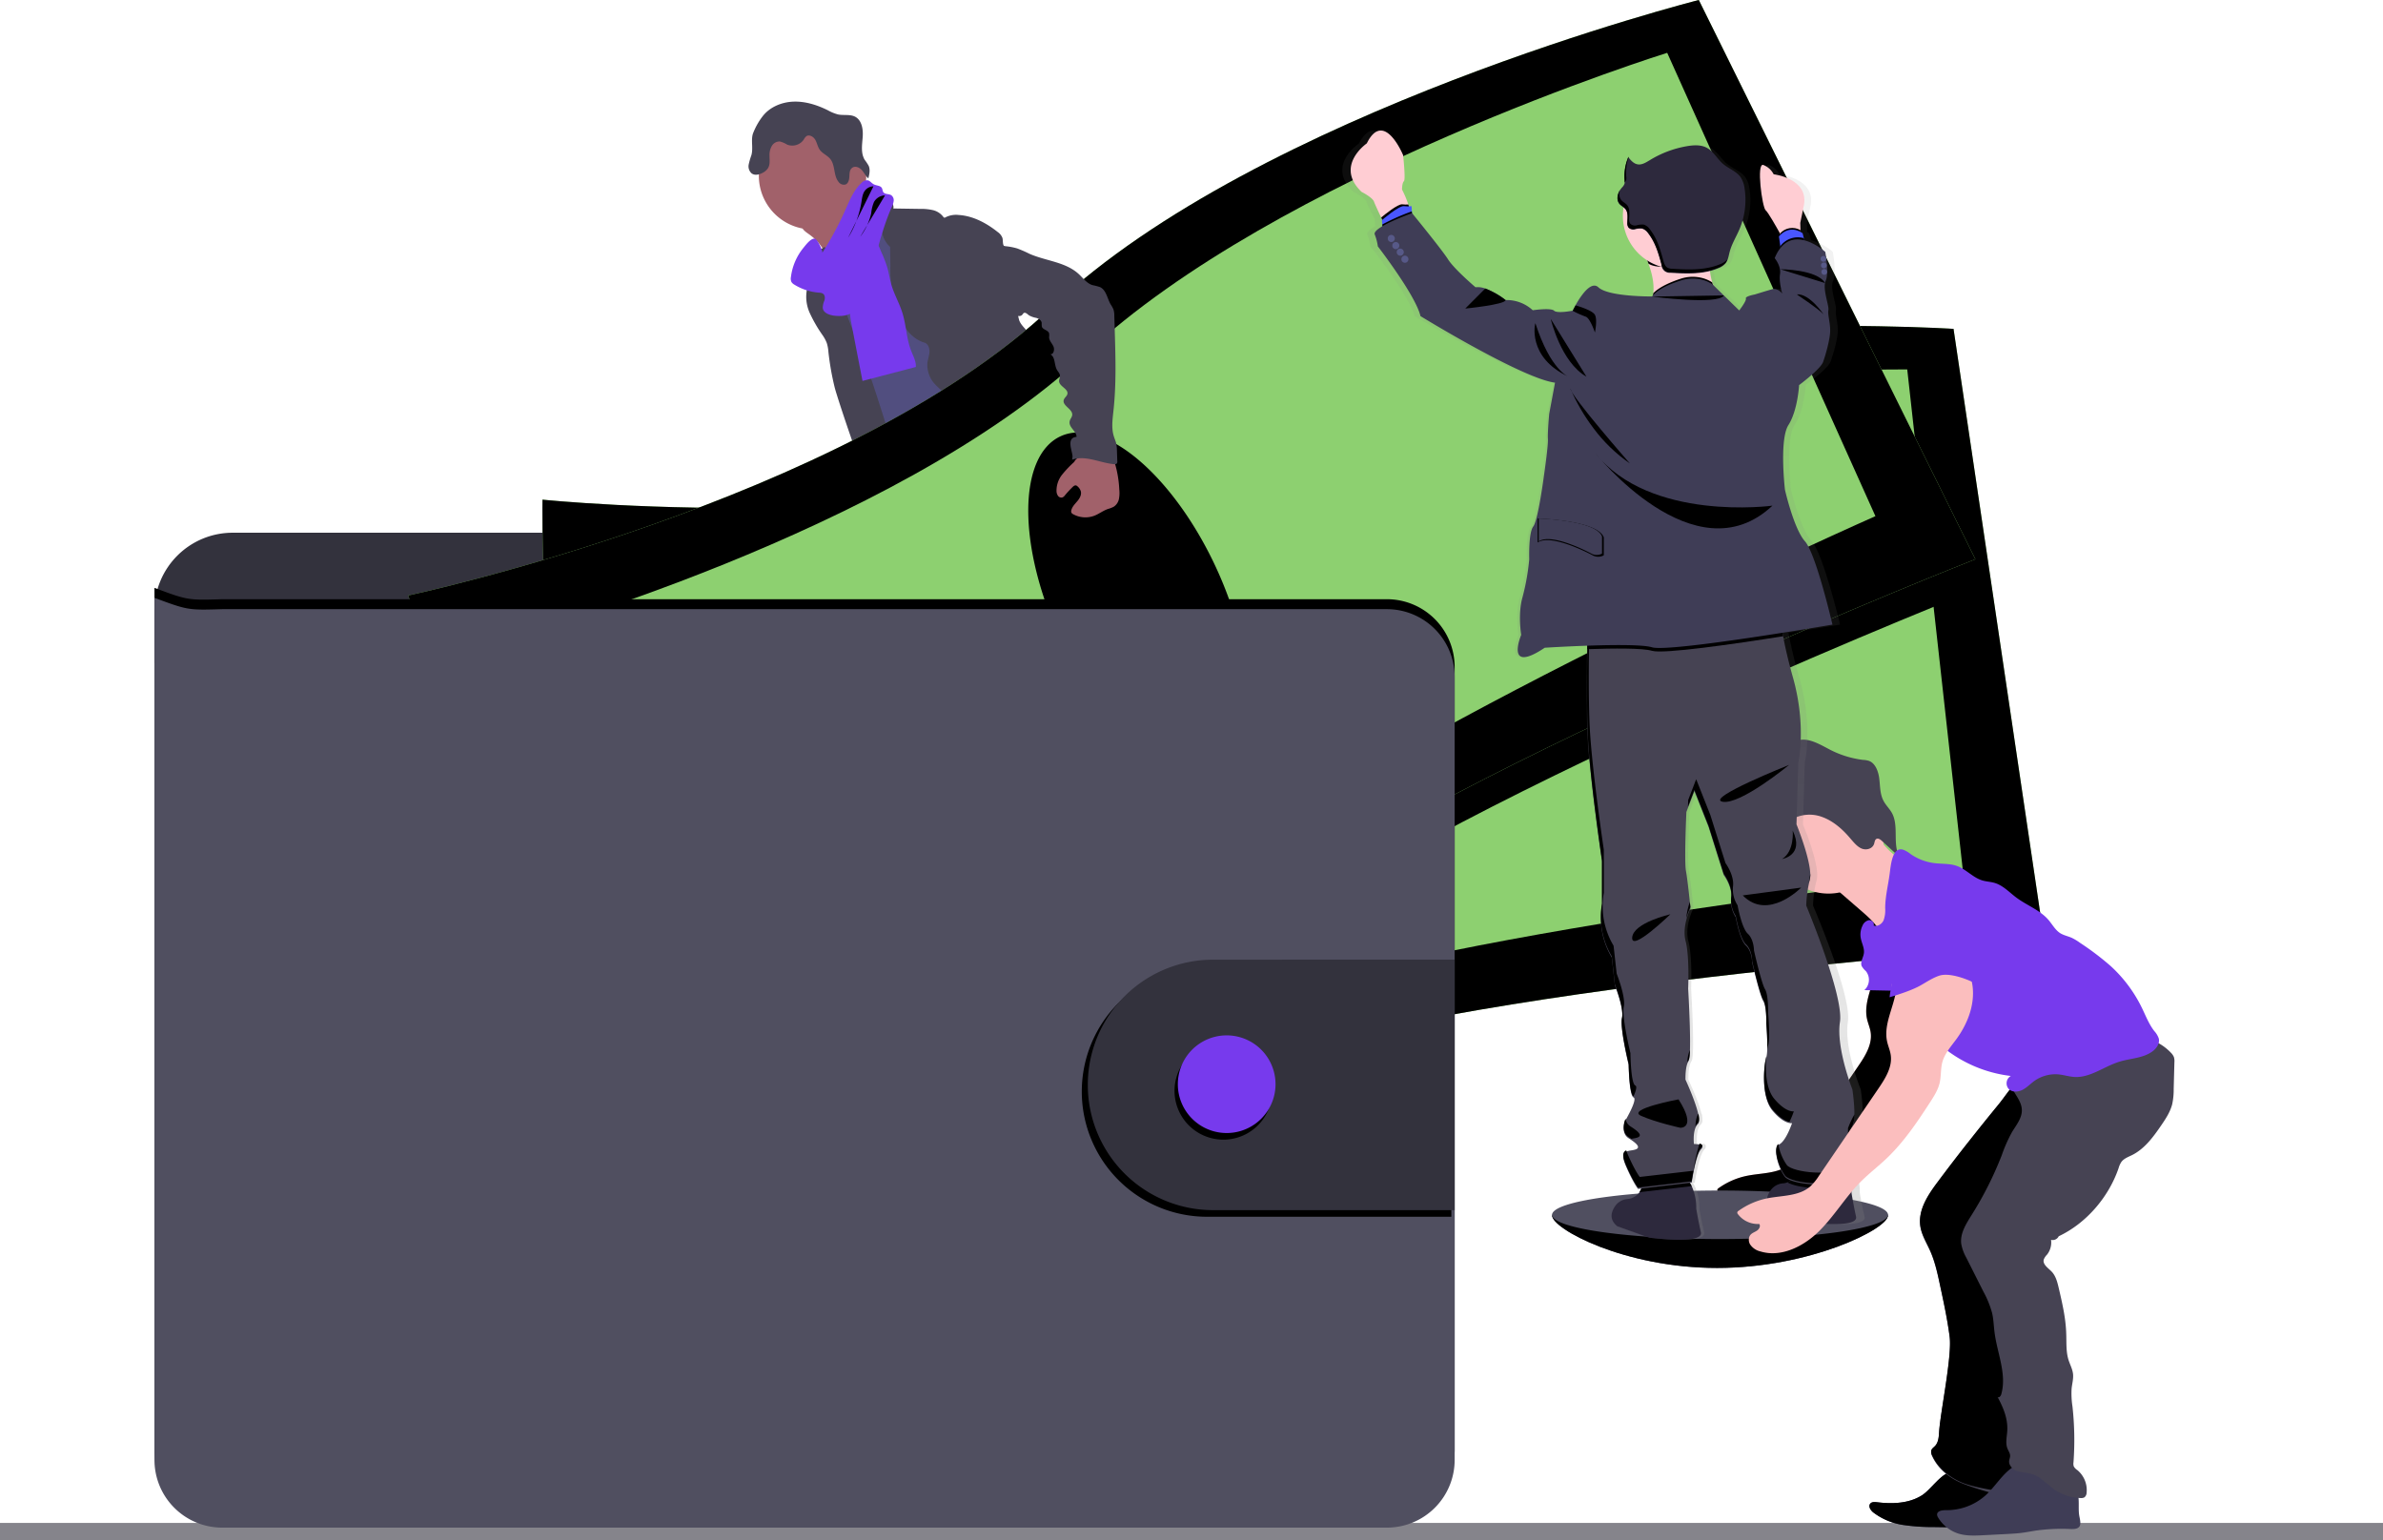 <svg xmlns="http://www.w3.org/2000/svg" width="163.935" height="105.99" viewBox="105.822 163.3 163.935 105.99"><g data-name="Group 26"><path d="M0 0h163.935v1.198H0V0z" fill="#85848b" fill-rule="evenodd" style="--darkreader-inline-fill:#434546" transform="translate(105.822 268.092)" data-name="Rectangle 12"/><path d="M791.184 650.096c0 .922-5.372 3.608-11.752 3.608-6.38 0-11.352-2.686-11.352-3.608 0-.921 5.171-.624 11.558-.624s11.546-.299 11.546.624Z" fill="#504f60" fill-rule="evenodd" style="--darkreader-inline-fill:#797775" transform="translate(-555.482 -403.157)" data-name="Path 19"/><path d="M791.184 653.72c0 .921-5.372 3.608-11.752 3.608-6.38 0-11.352-2.687-11.352-3.608" fill-rule="evenodd" style="--darkreader-inline-fill:#a2a1a0" transform="translate(-555.482 -406.781)" data-name="Path 20"/><path d="M502.205 532.232c1.036.133 2.11.217 3.102-.104.156-.049.328-.157.312-.313a.378.378 0 0 0-.07-.156 9.646 9.646 0 0 1-.937-1.785.156.156 0 0 0-.058-.081.147.147 0 0 0-.1 0c-.457.12-.853.415-1.307.542a1.86 1.86 0 0 1-.712.053c-.206-.024-.488-.194-.675-.172.106.682.365 1.32.445 2.016Z" fill="#4956ff" fill-rule="evenodd" style="--darkreader-inline-fill:#52637e" transform="translate(-330.759 -302.203)" data-name="Path 21"/><path d="M623.857 515.252c.683-.468 1.39-.96 1.793-1.683a.292.292 0 0 0 .048-.146.3.3 0 0 0-.057-.14 5.803 5.803 0 0 0-1.458-1.573 4.252 4.252 0 0 0-.812.75c-.172.18-.646.468-.651.745 0 .156.181.337.266.468.113.169.221.34.324.516.06.086.602 1.029.547 1.063Z" fill="#4956ff" fill-rule="evenodd" style="--darkreader-inline-fill:#52637e" transform="translate(-432.826 -286.952)" data-name="Path 22"/><path d="M473.427 540.346a.695.695 0 0 1-.125.453.614.614 0 0 1-.263.156c-1.447.519-3.123-.128-4.568.383-.297.105-.578.256-.876.356a4.765 4.765 0 0 1-1.094.194c-.51.048-1.024.08-1.537.093a3.7 3.7 0 0 1-1.159-.101 1.391 1.391 0 0 1-.888-.705.677.677 0 0 1-.044-.501.54.54 0 0 1 .095-.156c.098-.11.213-.203.34-.277l.533-.343c.25-.177.521-.32.808-.428.21-.069.434-.099.648-.156.748-.219 1.32-.813 1.85-1.383l.726-.773a.73.73 0 0 1 .251-.201.696.696 0 0 1 .312-.03c.705.05 1.384.278 1.976.662.152.114.315.21.488.288.424.165.97.04 1.362-.17.185-.1.145-.155.223-.333.078-.178.269-.292.434-.13a.46.46 0 0 1 .103.197c.156.515.097 1.07.097 1.61a.708.708 0 0 0 .031.25c.04.082.088.159.142.231.012.02.022.04.03.06.096.239.132.498.105.754Z" fill="#514e7f" fill-rule="evenodd" style="--darkreader-inline-fill:#72706d" transform="translate(-297.921 -308.225)" data-name="Path 23"/><path d="M473.427 554.749a.695.695 0 0 1-.125.453.614.614 0 0 1-.263.156c-1.447.519-3.123-.128-4.568.383-.297.104-.578.256-.876.356a4.766 4.766 0 0 1-1.094.194c-.51.048-1.024.08-1.537.093-.389.028-.78-.006-1.159-.101a1.391 1.391 0 0 1-.888-.705.676.676 0 0 1-.044-.501.54.54 0 0 1 .095-.156c.085.176.145.41.199.495.145.253.392.43.677.489.212.013.424-.014.625-.08 1.312-.325 2.707-.33 3.967-.821.433-.17.845-.397 1.3-.5.455-.103.937-.075 1.406-.114.74-.06 1.457-.283 2.186-.4.095.241.128.502.099.759Z" fill="#464353" fill-rule="evenodd" style="--darkreader-inline-fill:#7f7e7b" transform="translate(-297.921 -322.628)" data-name="Path 24"/><path d="M606.923 520.27c-.069.549-.417 1.022-.8 1.424-.382.401-.815.762-1.12 1.224-.374.573-.543 1.284-1.03 1.768a2.829 2.829 0 0 1-.625.445c-.255.15-.524.275-.804.37-.728.233-1.512.18-2.273.124a2.043 2.043 0 0 1-.722-.139 2.18 2.18 0 0 1-.3-.184 1.432 1.432 0 0 1-.468-.469.468.468 0 0 1-.045-.34.8.8 0 0 1 .217-.332c.17-.178.355-.343.55-.495.267-.172.508-.383.715-.624.127-.191.22-.403.276-.625.11-.39.178-.79.202-1.195-.001-.269.027-.537.083-.8.115-.412.421-.78.387-1.207a.301.301 0 0 1 .016-.183.254.254 0 0 1 .143-.089c.239-.095.49-.154.747-.173a.87.87 0 0 1 .693.272c.107.128.177.312.333.362a.527.527 0 0 0 .237.01c.385-.04.79-.088 1.094-.337.283-.254.447-.614.453-.995 0-.142-.064-.29.156-.312.165-.022.297.156.381.266.305.407.617.834.731 1.33a.395.395 0 0 1 .139-.026.605.605 0 0 1 .498.254c.125.202.173.441.136.675Z" fill="#514e7f" fill-rule="evenodd" style="--darkreader-inline-fill:#72706d" transform="translate(-412.576 -292.064)" data-name="Path 25"/><path d="M607.242 528.633c-.069.55-.417 1.023-.8 1.424-.382.402-.815.762-1.12 1.225-.374.573-.543 1.284-1.03 1.768a2.83 2.83 0 0 1-.625.445c-.255.15-.524.274-.804.37-.728.233-1.512.18-2.273.123a2.045 2.045 0 0 1-.722-.139 2.176 2.176 0 0 1-.3-.184 1.431 1.431 0 0 1-.468-.468c.146-.07.306-.11.469-.113.337.019.584.337.907.436.46.139.92-.186 1.387-.297.305-.072.625-.053.926-.156a2.29 2.29 0 0 0 .686-.416 3.49 3.49 0 0 0 .732-.706 4.54 4.54 0 0 0 .43-.857c.247-.575.537-1.13.868-1.662.05-.084.109-.162.177-.231.073-.067.156-.114.239-.173.312-.236.442-.625.551-1.006.03-.116.071-.229.124-.336a.604.604 0 0 1 .498.255.992.992 0 0 1 .148.698Z" fill="#464353" fill-rule="evenodd" style="--darkreader-inline-fill:#7f7e7b" transform="translate(-412.895 -300.427)" data-name="Path 26"/><path d="M438.249 201.15c.388.29.708.664.937 1.093.219.428 1.479 3.748 1.406 4.231.41-.414 2.03-.481 2.446-.895.173-.173 1.109-1.039 1.25-1.24.14-.202 1.183-.625 1.297-.837.426-.764-3.024-3.658-2.582-4.413a.197.197 0 0 0 .036-.118.194.194 0 0 0-.058-.093c-.282-.288-.657-.468-.998-.682-.34-.214-.668-.512-.76-.906-.325.15-.623.351-.883.597a67.368 67.368 0 0 0-1.866 1.66c-.24.222-.702.517-.813.834-.13.34.36.583.588.768Z" fill="#a1616a" fill-rule="evenodd" style="--darkreader-inline-fill:#635457" transform="translate(-276.654 -21.642)" data-name="Path 27"/><path d="M453.816 214.13c-.53.356-1.024.76-1.477 1.209-.428.423-.834.914-.938 1.506-.043.232-.037.468-.073.704-.156 1.023-1.04 1.773-1.43 2.73a4.741 4.741 0 0 0-.249.914c-.11.592-.17 1.191-.18 1.793-.009.583.563.984.772 1.528.21.543.265 1.102.372 1.66.2 1.053.567 2.068.937 3.077.77 2.127 3.266 8.008 4.036 10.137 2.36-.592 8.642-1.953 10.732-3.2.696-.416-4.834-5.103-4.09-5.427a.278.278 0 0 0 .21-.392c-.745-3.258-3.075-5.935-4.133-9.107-.367-1.101-1.026-2.042-1.526-3.088-.453-.948-.695-1.996-1.237-2.898a1.828 1.828 0 0 0-.395-.492 2.33 2.33 0 0 0-.436-.264c-.31-.15-.596-.238-.895-.39Z" fill="#514e7f" fill-rule="evenodd" style="--darkreader-inline-fill:#72706d" transform="translate(-286.636 -35.851)" data-name="Path 28"/><path d="M0 3.594a3.694 3.694 0 1 1 0 .1z" fill="#a1616a" fill-rule="evenodd" style="--darkreader-inline-fill:#635457" transform="translate(158.026 171.75)" data-name="Ellipse 5"/><path d="M466.4 205.317a1.239 1.239 0 0 1 1.389-.2c.25.13.468.392.412.667l1.832.028c.292-.008.583.019.868.08.288.062.544.223.725.454.022.03.047.066.085.07.03.001.06-.009.084-.027.282-.142.6-.196.912-.157.99.064 1.906.56 2.682 1.178.14.096.248.232.312.389.064.208-.012.469.156.617 0 1.718.59 3.324.984 4.998.07.298.357.562.555.797.245.26.445.558.592.884.334.868-.127 1.89.198 2.761.138.369.403.672.625.992.292.37.477.813.534 1.28.014.21-.012.42 0 .626.021.281.073.56.156.829.134.504.273 1.007.419 1.51.237.812.547 1.689 1.274 2.121-1.757.299-3.61.59-5.284-.02a2.74 2.74 0 0 1-.659-.33c-.604-.43-.896-1.168-1.157-1.864-.29-.781-.586-1.576-.645-2.407 0-.265-.037-.528-.111-.781-.17-.453-.625-.727-1.037-.978a4.98 4.98 0 0 1-1.25-.972 1.942 1.942 0 0 1-.506-1.458c.032-.258.133-.506.142-.766.01-.259-.106-.556-.354-.625-1.28-.387-1.89-1.902-2.174-3.208a10.3 10.3 0 0 1-.164-2.046l-.017-1.332a1.759 1.759 0 0 1-.575-1.264 1.5 1.5 0 0 0-.008-.418 1.154 1.154 0 0 0-.294-.445 3.972 3.972 0 0 1-.701-.983Z" fill="#464353" fill-rule="evenodd" style="--darkreader-inline-fill:#7f7e7b" transform="translate(-300.922 -28.138)" data-name="Path 29"/><path d="M439.82 228.198c-.042.413.052.836-.04 1.24-.036.157-.099.313-.144.458a2.687 2.687 0 0 0 .17 1.739c.249.539.546 1.054.89 1.538.115.166.21.344.283.533.06.198.096.401.11.607.09.827.235 1.648.434 2.456.175.7 2.162 6.682 2.624 7.236a.59.59 0 0 0 .356.242.648.648 0 0 0 .303-.062l.937-.36a.613.613 0 0 0 .217-.118.56.56 0 0 0 .135-.369c.067-.762-1.925-6.786-2.178-7.507-.765-2.174-1.783-4.27-2.282-6.52-.139-.625-.212-1.587-.67-2.086-.189-.206-.125-.118-.351-.01-.115.05-.225.107-.331.173a1.084 1.084 0 0 0-.463.81Z" fill="#464353" fill-rule="evenodd" style="--darkreader-inline-fill:#7f7e7b" transform="translate(-278.277 -46.796)" data-name="Path 30"/><path d="M458.223 226.003c.252 1.33.511 2.655.769 3.984l3.667-.96c.03-.384-.175-.74-.312-1.094-.335-.838-.342-1.772-.613-2.634-.204-.656-.56-1.26-.752-1.92-.111-.384-.168-.781-.277-1.17a8.5 8.5 0 0 0-.431-1.117 6.99 6.99 0 0 0-.8-1.482c-.468.175-.968.378-1.235.801a1.73 1.73 0 0 0-.228.781c-.064.823.234 1.651.136 2.47-.102.78-.076 1.57.076 2.34Z" fill="#773aed" fill-rule="evenodd" style="--darkreader-inline-fill:#4a3c65" transform="translate(-293.835 -40.475)" data-name="Path 32"/><path d="M477.2 330.907c.207.78-.091 1.602-.335 2.375a18.412 18.412 0 0 0-.747 3.577 3.096 3.096 0 0 1-.184.905c-.116.26-.312.48-.447.729-.368.653-.359 1.45-.28 2.196.054.492.133.982.232 1.467.12.592.269 1.21.095 1.788.29-.064.487.312.469.608-.019.295-.114.624.028.879.36.131.362.625.351 1.007.006.664.09 1.325.25 1.968.544 2.614 1.12 5.22 1.73 7.82 1.32.409 2.862.835 4.121.268.234-.105.469-.272.522-.525a.915.915 0 0 0-.05-.403l-.597-2.17c-.145-.526-.29-1.068-.214-1.606.058-.402.233-.834.036-1.189-.067-.122-.173-.217-.251-.333-.313-.457-.149-1.07-.124-1.624.01-.125.002-.25-.025-.372a1.856 1.856 0 0 0-.178-.408 6.234 6.234 0 0 1-.687-3.101.767.767 0 0 0-.055-.405 1.307 1.307 0 0 1-.101-.166.453.453 0 0 1 .033-.298 2.733 2.733 0 0 1-.482-.469.673.673 0 0 0 .116-1.052.351.351 0 0 0 .167-.605c-.076-.053-.178-.076-.232-.156-.085-.115-.016-.276.053-.4l.364-.657c.271-.49.332-1.094.624-1.562.419-.683.692-1.443.962-2.196l1.052-2.9.707.613c.236.18.433.405.581.662.1.254.164.522.19.794.258 1.574 1.249 2.94 1.616 4.49.081.345.136.708.334 1.003.071.09.135.187.19.287.052.154.08.315.08.477.066.642.408 1.223.937 1.593.349.239.781.403.97.78.038.118.09.23.156.334.17.203.533.226.605.48.04.143-.034.313.045.438a.414.414 0 0 0 .174.13l1.016.507c1.138.569 1.719 1.875 2.557 2.826.29.31.546.649.766 1.012.362.648.53 1.462 1.141 1.874.165.086.315.197.444.33.192.253.122.607.139.926.017.319.26.698.564.601a2.223 2.223 0 0 0 0 1.18 5.936 5.936 0 0 0 3.602-1.46c.296-.259.582-.59.585-.983a.353.353 0 0 0-.043-.196.558.558 0 0 0-.23-.173c-.951-.515-1.237-1.71-1.718-2.68-.42-.856-1.042-1.593-1.562-2.388-1.13-1.71-1.902-3.78-3.613-4.91-.376-.248-.813-.468-1.002-.879-.105-.23-.118-.492-.2-.73-.083-.237-.282-.468-.535-.468.141-.343.113-.762.122-1.134.01-.165-.01-.33-.056-.489a2.382 2.382 0 0 0-.251-.484 4.645 4.645 0 0 1-.644-2.499c.013-.451.092-.917-.044-1.348-.068-.217-.189-.415-.271-.625a3.904 3.904 0 0 1-.196-1.174l-.093-1.501a7.383 7.383 0 0 0-.194-1.484c-.312-1.165-.625-6.046-1.695-6.596-1.07-.55-2.908 3.207-4.112 3.28a5.357 5.357 0 0 0-1.562.302c-.801.3-1.473.859-2.128 1.405l-2.214 1.86c-.469.386-.856.755-1.373 1.027Z" fill="#464353" fill-rule="evenodd" style="--darkreader-inline-fill:#292a2b" transform="translate(-308.316 -127.698)" data-name="Path 33"/><path d="M415.075 164.046c.487-.666 1.324-1.019 2.149-1.049.824-.03 1.637.23 2.375.597.219.124.452.22.694.284.39.08.825-.026 1.178.157.468.248.559.88.518 1.405-.04.525-.139 1.108.14 1.562.1.13.19.266.271.408.12.27.05.583-.022.868-.183-.156-.286-.392-.448-.573-.163-.181-.445-.303-.647-.167-.201.136-.198.383-.21.604-.01.222-.066.488-.276.56a.448.448 0 0 1-.468-.183c-.358-.437-.214-1.136-.569-1.576-.201-.25-.537-.372-.723-.634-.147-.206-.184-.469-.312-.69-.128-.222-.427-.385-.625-.232a.844.844 0 0 0-.167.224.96.96 0 0 1-1.14.343 1.908 1.908 0 0 0-.494-.214.61.61 0 0 0-.564.313 1.22 1.22 0 0 0-.156.652c0 .313.056.646-.122.895a.926.926 0 0 1-.25.238c-.26.167-.624.28-.865.089a.65.65 0 0 1-.194-.606c.047-.218.109-.431.185-.64.137-.485-.043-1.03.107-1.486.158-.41.37-.798.635-1.15Z" fill="#464353" fill-rule="evenodd" style="--darkreader-inline-fill:#7f7e7b" transform="translate(-256.82 7.297)" data-name="Path 34"/><path d="M432.757 204.31a.569.569 0 0 0 .034.34c.047.073.11.133.184.176a3.79 3.79 0 0 0 1.74.564.53.53 0 0 1 .24.063c.148.096.157.312.102.484a1.26 1.26 0 0 0-.11.515c.045.327.432.469.759.517.457.058.959.028 1.321-.257.245-.224.433-.505.545-.817.897-2.06 1.21-4.338 2.118-6.392.069-.134.115-.278.136-.428a.422.422 0 0 0-.169-.393c-.168-.105-.43-.046-.545-.21-.056-.082-.05-.195-.1-.282-.104-.186-.38-.156-.567-.264-.147-.078-.248-.24-.412-.27a.519.519 0 0 0-.426.184c-.533.497-.813 1.201-1.11 1.866a21.877 21.877 0 0 1-1.586 2.943c.07-.11-.338-.937-.497-.973-.28-.056-.637.434-.789.617a3.93 3.93 0 0 0-.868 2.018Z" fill="#773aed" fill-rule="evenodd" style="--darkreader-inline-fill:#4a3c65" transform="translate(-272.524 -21.95)" data-name="Path 35"/><path d="M459.742 200.32a.748.748 0 0 0-.58.29c-.167.218-.2.505-.242.781a6.786 6.786 0 0 1-.92 2.471" fill-rule="evenodd" style="--darkreader-inline-fill:#a2a1a0" transform="translate(-293.834 -24.198)" data-name="Path 36"/><path d="M465.036 204.31a.892.892 0 0 0-.758.454 2.554 2.554 0 0 0-.19.772 4.235 4.235 0 0 1-.758 1.623" fill-rule="evenodd" style="--darkreader-inline-fill:#a2a1a0" transform="translate(-298.331 -27.565)" data-name="Path 37"/><path d="M239.841 360.244v-1.94a5.385 5.385 0 0 0-5.385-5.384h-76.61a5.386 5.386 0 0 0-5.386 5.384v3.577l87.381-1.637Z" fill="#33323d" fill-rule="evenodd" style="--darkreader-inline-fill:#1f1f20" transform="translate(-36.017 -152.963)" data-name="Path 38"/><path d="M323.362 273.752s-.219 13.567 2.187 18.031c2.405 4.464 3.436 23.883 3.436 23.883s25.216 2.609 42.787-3.124c17.572-5.732 54.96-8.076 54.96-8.076l-6.3-42.467s-31.127-1.996-48.835 6.449c-17.707 8.445-48.235 5.304-48.235 5.304Z" fill="#8dd070" fill-rule="evenodd" style="--darkreader-inline-fill:#45503c" transform="translate(-180.22 -76.07)" data-name="Path 39"/><path d="M323.362 273.752s-.219 13.567 2.187 18.031c2.405 4.464 3.436 23.883 3.436 23.883s25.216 2.609 42.787-3.124c17.572-5.732 54.96-8.076 54.96-8.076l-6.3-42.467s-31.127-1.996-48.835 6.449c-17.707 8.445-48.235 5.304-48.235 5.304Z" fill-rule="evenodd" style="--darkreader-inline-fill:#000000" transform="translate(-180.22 -76.07)" data-name="Path 40"/><path d="M358.282 294.908s-.79 11.194 1.19 14.77c1.979 3.577 2.07 19.545 2.07 19.545s22.694 1.053 38.836-4.442c16.143-5.495 50.064-9.06 50.064-9.06l-3.854-34.729s-28.068-.289-44.45 7.446c-16.38 7.735-43.856 6.47-43.856 6.47Z" fill="#8dd070" fill-rule="evenodd" style="--darkreader-inline-fill:#45503c" transform="translate(-209.56 -92.27)" data-name="Path 41"/><path d="M0 12.536a5.892 12.636 0 1 1 0 .1z" fill-rule="evenodd" style="--darkreader-inline-fill:#a2a1a0" transform="rotate(-7.101 1718.153 -1376.87)" data-name="Ellipse 6"/><path d="M355.98 130.66s-30.24 7.653-44.5 21.125c-14.26 13.471-44.28 19.85-44.28 19.85s3.955 12.978 7.613 16.49c3.658 3.51 10.596 21.679 10.596 21.679s24.798-5.258 39.761-16.11c14.964-10.852 49.837-24.558 49.837-24.558L355.98 130.66Z" fill-rule="evenodd" style="--darkreader-inline-fill:#000000" transform="translate(-132.835 34.581)" data-name="Path 42"/><path d="M264.29 159.204s3.953 12.98 7.608 16.49c3.655 3.512 10.596 21.678 10.596 21.678s24.802-5.256 39.766-16.108c14.965-10.852 49.835-24.553 49.835-24.553l-19.026-38.481s-30.238 7.653-44.499 21.125c-14.26 13.471-44.28 19.849-44.28 19.849Z" fill="#8dd070" fill-rule="evenodd" style="--darkreader-inline-fill:#45503c" transform="translate(-130.38 45.07)" data-name="Path 43"/><path d="M264.29 159.204s3.953 12.98 7.608 16.49c3.655 3.512 10.596 21.678 10.596 21.678s24.802-5.256 39.766-16.108c14.965-10.852 49.835-24.553 49.835-24.553l-19.026-38.481s-30.238 7.653-44.499 21.125c-14.26 13.471-44.28 19.849-44.28 19.849Z" fill-rule="evenodd" style="--darkreader-inline-fill:#000000" transform="translate(-130.38 45.07)" data-name="Path 44"/><path d="M308 181.844s2.685 10.898 5.667 13.694c2.981 2.795 7.965 17.962 7.965 17.962s21.92-5.964 35.598-16.147c13.678-10.184 44.872-23.971 44.872-23.971L387.778 141.5s-26.801 8.336-40.02 20.725C334.54 174.615 308 181.845 308 181.845Z" fill="#8dd070" fill-rule="evenodd" style="--darkreader-inline-fill:#45503c" transform="translate(-167.263 25.435)" data-name="Path 45"/><path d="M0 12.536a5.892 12.636 0 1 1 0 .1z" fill-rule="evenodd" style="--darkreader-inline-fill:#a2a1a0" transform="rotate(-24.97 529 -293.757)" data-name="Ellipse 7"/><path d="M241.935 382.652v53.886a4.66 4.66 0 0 1-4.661 4.66h-80.126a4.66 4.66 0 0 1-4.658-4.66V377.22c2.296.853 2.296.853 4.658.78h80.126a4.66 4.66 0 0 1 4.66 4.652Z" fill-rule="evenodd" style="--darkreader-inline-fill:#000000" transform="translate(-36.042 -173.468)" data-name="Path 46"/><path d="M241.935 387.034v53.886a4.66 4.66 0 0 1-4.661 4.66h-80.126a4.66 4.66 0 0 1-4.658-4.66V381.6c2.296.851 2.296.851 4.658.781h80.126a4.66 4.66 0 0 1 4.66 4.653Z" fill="#504f60" fill-rule="evenodd" style="--darkreader-inline-fill:#303132" transform="translate(-36.042 -177.164)" data-name="Path 47"/><path d="M586.85 543.936v17.232h-16.713a8.617 8.617 0 1 1 0-17.233h16.713Z" fill-rule="evenodd" style="--darkreader-inline-fill:#a2a1a0" transform="translate(-381.185 -314.143)" data-name="Path 48"/><path d="M588.31 541v17.236h-16.713a8.617 8.617 0 0 1 0-17.233L588.31 541Z" fill="#33323d" fill-rule="evenodd" style="--darkreader-inline-fill:#888785" transform="translate(-382.417 -311.667)" data-name="Path 49"/><path d="M0 3.26a3.36 3.36 0 1 1 0 .1z" fill-rule="evenodd" style="--darkreader-inline-fill:#a2a1a0" transform="translate(186.622 235.05)" data-name="Ellipse 8"/><path d="M0 3.26a3.36 3.36 0 1 1 0 .1z" fill="#773aed" fill-rule="evenodd" style="--darkreader-inline-fill:#4a3c65" transform="translate(186.85 234.594)" data-name="Ellipse 9"/><path d="M851.773 527.023c.133 1.438-.956 2.835-.638 4.244.068.301.198.585.245.89.13.837-.367 1.629-.844 2.329l-4.092 6.004c-.164.264-.36.506-.584.721-.781.697-1.956.625-2.983.833a5.098 5.098 0 0 0-2 .884.128.128 0 0 0-.018.175c.345.47.905.733 1.487.698.107.142 0 .35-.157.451-.22.157-.521.194-.565.566-.016.13.01.26.075.375.165.252.421.43.715.498 1.417.433 2.948-.328 4.008-1.364 1.06-1.035 1.821-2.343 2.862-3.397.576-.582 1.23-1.082 1.824-1.648 1.184-1.127 2.104-2.499 2.993-3.872.267-.414.535-.838.648-1.318.112-.48.059-.964.186-1.428.165-.609.61-1.093.98-1.604.727-1 1.211-2.222 1.116-3.453-.096-1.23-.86-2.448-2.021-2.866a1.796 1.796 0 0 0-1.133-.069c-.476.147-.828.54-1.153.917l-.78.898c-.195.197-.35.43-.454.687a.72.72 0 0 0 .157.764" fill="#fbbebe" fill-rule="evenodd" style="--darkreader-inline-fill:#8f7979" transform="translate(-616.871 -297.838)" data-name="Path 50"/><path d="M851.773 527.023c.133 1.438-.956 2.835-.638 4.244.068.301.198.585.245.89.13.837-.367 1.629-.844 2.329l-4.092 6.004c-.164.264-.36.506-.584.721-.781.697-1.956.625-2.983.833a5.098 5.098 0 0 0-2 .884.128.128 0 0 0-.018.175c.345.47.905.733 1.487.698.107.142 0 .35-.157.451-.22.157-.521.194-.565.566-.016.13.01.26.075.375.165.252.421.43.715.498 1.417.433 2.948-.328 4.008-1.364 1.06-1.035 1.821-2.343 2.862-3.397.576-.582 1.23-1.082 1.824-1.648 1.184-1.127 2.104-2.499 2.993-3.872.267-.414.535-.838.648-1.318.112-.48.059-.964.186-1.428.165-.609.61-1.093.98-1.604.727-1 1.211-2.222 1.116-3.453-.096-1.23-.86-2.448-2.021-2.866a1.796 1.796 0 0 0-1.133-.069c-.476.147-.828.54-1.153.917l-.78.898c-.195.197-.35.43-.454.687a.72.72 0 0 0 .157.764" fill-rule="evenodd" style="--darkreader-inline-fill:#a2a1a0" transform="translate(-616.871 -297.838)" data-name="Path 51"/><path d="M911.407 768.162c-.893.545-2.007.578-3.045.452-.168-.02-.366-.033-.469.097-.156.187.028.468.219.613.612.46 1.332.757 2.091.861.678.096 1.362.142 2.046.136 1.875.033 3.749.064 5.593-.205a.793.793 0 0 0 .313-.09.572.572 0 0 0 .231-.352c.127-.48-.117-.996-.486-1.33-.368-.335-.842-.52-1.304-.7l-1.624-.633c-.381-.148-.992-.542-1.406-.51-.778.056-1.514 1.283-2.159 1.661Z" fill="#3f3d56" fill-rule="evenodd" style="--darkreader-inline-fill:#807e7c" transform="translate(-673.408 -501.945)" data-name="Path 52"/><path d="M911.407 768.162c-.893.545-2.007.578-3.045.452-.168-.02-.366-.033-.469.097-.156.187.028.468.219.613.612.46 1.332.757 2.091.861.678.096 1.362.142 2.046.136 1.875.033 3.749.064 5.593-.205a.793.793 0 0 0 .313-.09.572.572 0 0 0 .231-.352c.127-.48-.117-.996-.486-1.33-.368-.335-.842-.52-1.304-.7l-1.624-.633c-.381-.148-.992-.542-1.406-.51-.778.056-1.514 1.283-2.159 1.661Z" fill-rule="evenodd" style="--darkreader-inline-fill:#a2a1a0" transform="translate(-673.408 -501.945)" data-name="Path 53"/><path d="M931.334 589.29c-.677.9-1.376 1.939-1.21 3.053.091.6.427 1.129.674 1.683.334.753.51 1.562.68 2.368.254 1.178.509 2.359.663 3.555.177 1.351-.653 5.26-.73 6.621-.018.328-.057.683-.285.919-.09.093-.208.168-.248.29a.496.496 0 0 0 .054.344c.381.859 1.16 1.5 2.03 1.865.87.365 2.968.996 3.917 1.029a.78.78 0 0 0 .368-.048.717.717 0 0 0 .284-.327c.68-1.3.027-5.92.036-7.386.01-1.223.299-2.438.245-3.66-.043-.98-.312-1.94-.4-2.917-.157-1.603.137-3.213.432-4.797.225-1.215.451-2.43.74-3.63.177-.733.381-1.471.781-2.107.312-.504.751-.926 1.115-1.406a6.345 6.345 0 0 0 1.25-4.645c-.022-.156-2.343.589-2.548.678a7.935 7.935 0 0 0-2.27 1.46c-.538.513-.961 1.197-1.431 1.77-.666.811-1.323 1.628-1.972 2.45-.74.94-1.465 1.887-2.175 2.839Z" fill="#464353" fill-rule="evenodd" style="--darkreader-inline-fill:#7f7e7b" transform="translate(-692.196 -344.637)" data-name="Path 54"/><path d="M931.334 588.983c-.677.9-1.376 1.94-1.21 3.052.091.601.427 1.13.674 1.685.334.751.51 1.562.68 2.366.254 1.18.509 2.36.663 3.555.177 1.353-.653 5.26-.73 6.621-.018.328-.057.684-.285.92-.09.092-.208.167-.248.29a.495.495 0 0 0 .054.343c.381.86 1.16 1.5 2.03 1.874.87.375 2.968.702 3.917.733a.78.78 0 0 0 .368-.049.706.706 0 0 0 .284-.325c.68-1.3.027-5.622.036-7.09.01-1.225.299-2.439.245-3.662-.043-.98-.312-1.94-.4-2.916-.157-1.604.137-3.214.432-4.798.225-1.214.451-2.429.74-3.63.177-.733.381-1.471.781-2.107.312-.504.751-.926 1.115-1.406a6.342 6.342 0 0 0 1.25-4.645c-.022-.156-2.343.589-2.548.678a7.974 7.974 0 0 0-2.27 1.462c-.538.51-.961 1.195-1.431 1.768-.666.811-1.323 1.629-1.972 2.452-.74.933-1.465 1.876-2.175 2.829Z" fill-rule="evenodd" style="--darkreader-inline-fill:#a2a1a0" transform="translate(-692.196 -344.384)" data-name="Path 55"/><path d="M0 3.69a3.79 3.79 0 1 1 0 .1z" fill="#fbbebe" fill-rule="evenodd" style="--darkreader-inline-fill:#8f7979" transform="translate(227.822 217.258)" data-name="Ellipse 10"/><path d="M892.156 483.032a4.91 4.91 0 0 0 3.147 2.196l-.286 1.039c-.494 1.783-1.048 3.67-2.426 4.907.156-.604-.044-1.25-.384-1.774-.34-.525-.818-.937-1.287-1.345l-2.182-1.89a.656.656 0 0 1-.156-.184.553.553 0 0 1 0-.416c.278-.865 1.071-1.405 1.718-1.99.325-.302.614-.639.864-1.005.435-.622.706.003.992.462Z" fill="#fbbebe" fill-rule="evenodd" style="--darkreader-inline-fill:#8f7979" transform="translate(-657.129 -262.143)" data-name="Path 56"/><path d="m852.745 447.127-.086-.712c.598.156 1.167-.353 1.55-.88.382-.526.737-1.146 1.32-1.366.707-.266 1.456.156 2.133.512.757.42 1.588.69 2.447.797.137.004.273.026.405.066.44.156.65.709.714 1.21.064.501.047 1.034.264 1.48.156.34.446.591.624.925.469.897.016 2.123.505 3.002l-1.215-1.113c-.111-.102-.267-.208-.39-.122-.098.069-.105.217-.144.336-.118.346-.552.45-.866.312-.314-.137-.543-.436-.78-.707-.538-.635-1.178-1.192-1.928-1.462a2.474 2.474 0 0 0-2.03.134c-.568.32-.983 1.067-1.678 1.093-.953.036-1.35-1.738-1.79-2.44a.859.859 0 0 0 .25-1.074c.064-.027.68-.1.695.01Z" fill="#464353" fill-rule="evenodd" style="--darkreader-inline-fill:#7f7e7b" transform="translate(-626.126 -229.89)" data-name="Path 57"/><path d="M551.018 316.818c-.305.27-.586.566-.842.884a1.77 1.77 0 0 0-.387 1.135c.001.12.04.236.109.333a.281.281 0 0 0 .312.095.42.42 0 0 0 .156-.137 7.56 7.56 0 0 1 .525-.569c.067-.067.156-.137.247-.112.04.014.077.038.106.07.105.09.182.21.22.344.055.238-.084.477-.242.665-.157.187-.343.367-.407.603a.267.267 0 0 0 0 .193.29.29 0 0 0 .122.104c.452.249.993.284 1.474.096.312-.126.59-.343.912-.456.14-.038.275-.09.403-.156a.837.837 0 0 0 .358-.536 2.21 2.21 0 0 0 .023-.657 7.562 7.562 0 0 0-.537-2.473.312.312 0 0 0-.09-.13.289.289 0 0 0-.157-.043c-.4-.042-1.056-.247-1.441-.098a1.019 1.019 0 0 0-.341.303c-.072.08-.523.437-.523.542Z" fill="#a1616a" fill-rule="evenodd" style="--darkreader-inline-fill:#635457" transform="translate(-371.286 -121.742)" data-name="Path 58"/><path d="M526.553 240.55c0-.38-.468-1.3.277-1.361 0-.408-.577-.661-.469-1.094.034-.143.156-.26.17-.407.047-.417-.706-.644-.58-1.044.046-.156.212-.246.248-.401.084-.36-.561-.522-.574-.892 0-.125.07-.242.064-.367 0-.156-.135-.275-.21-.41-.196-.35-.1-.888-.457-1.068.236.02.313-.33.216-.543-.097-.214-.295-.4-.297-.637a.966.966 0 0 0 0-.26c-.065-.228-.439-.246-.501-.468a1.994 1.994 0 0 1-.008-.256c-.025-.177-.206-.29-.376-.34a1.535 1.535 0 0 1-.503-.179c-.11-.083-.236-.22-.353-.156-.044.026-.066.076-.099.114-.14.164-.409.092-.585-.028-.522-.355-.781-.99-.892-1.61-.111-.62-.108-1.261-.247-1.875a4.003 4.003 0 0 0-.169-.562c-.06-.156-.25-.402-.262-.56-.028-.359.715-.113.998-.077.274.026.546.079.81.156.283.107.56.228.83.364 1.128.498 2.49.559 3.396 1.396.298.275.55.636.937.76.177.035.353.08.525.137.429.201.496.771.73 1.184.074.108.138.223.193.343.045.141.066.29.062.437l.033 1.083c.053 1.813.106 3.631-.088 5.434-.062.595-.156 1.207.02 1.779.048.156.113.303.157.46.039.186.058.374.06.563l.024.701a.219.219 0 0 1-.034.156.225.225 0 0 1-.19.046c-.975-.088-1.962-.638-2.884-.305" fill="#464353" fill-rule="evenodd" style="--darkreader-inline-fill:#7f7e7b" transform="translate(-346.948 -45.828)" data-name="Path 59"/><path d="M0 1.57a11.552 1.67 0 1 1 0 .1z" fill="#504f60" fill-rule="evenodd" style="--darkreader-inline-fill:#797775" transform="translate(212.603 245.27)" data-name="Ellipse 11"/><path d="M711.595 250.517c-.203-.87-.33-1.634-.33-1.634s.048-.947-.377-1.657v-1.988c.12-.317.269-.624.442-.916.312-.55 0-2.565 0-2.565s-1.167-2.84-.884-4.643c.283-1.803-2.396-8.004-2.396-8.004.016-.598.1-1.192.251-1.77.029-.122.04-.248.035-.373v-.045.014c-.041-1.188-.981-3.416-.981-3.416l.126-4.245s.6-2.499-.378-5.865a31.216 31.216 0 0 1-.7-2.836c-.015-.082-.03-.157-.043-.236 2.013-.313 3.552-.562 3.552-.562s-1.169-4.888-1.957-5.744c-.79-.856-1.42-3.544-1.42-3.544s-.411-3.45.253-4.459c.664-1.009.757-2.749.757-2.749s1.514-1.093 1.704-1.588c.19-.495.505-1.589.505-2.168 0-.58-.19-1.094-.127-1.406.063-.312-.442-1.467-.189-2.016a1.478 1.478 0 0 0 .1-.546 7.416 7.416 0 0 0-.132-1.433 4.069 4.069 0 0 0-1.5-.802l-.033-.13-.086-.344a1.666 1.666 0 0 0-.148-.088v-.125l-.014-.497.237-1.115c.469-1.94-2.122-2.229-2.122-2.229a1.367 1.367 0 0 0-.734-.643c-.52-.183-.086 2.918.156 3.124.183.156.748 1.121 1.021 1.6l.044.077a1.09 1.09 0 0 0-.119.125l.099.673.015.103c-.171.214-.31.451-.414.705 0 0 .469.518.38 1.093-.089.575.145 1.304.156 1.343-.028-.032-.36-.392-.693-.304-.333.087-1.262.367-1.262.367s-.694.122-.625.275c.069.153-.469.824-.469.824l-1.865-1.768c-.018-.053-.039-.106-.054-.156a4.304 4.304 0 0 1-.157-.78c.204-.049.403-.112.597-.19.196-.067.373-.18.516-.33.189-.224.225-.527.301-.805.147-.544.469-1.026.692-1.543.378-.874.5-1.837.351-2.778a1.812 1.812 0 0 0-.285-.812c-.305-.418-.858-.589-1.26-.923-.4-.334-.66-.845-1.129-1.093-.423-.227-.937-.2-1.415-.122-.933.154-1.83.48-2.644.962-.272.156-.572.348-.884.29-.269-.048-.469-.262-.637-.468a.156.156 0 0 1 .008-.025.153.153 0 0 1-.02-.025 3.294 3.294 0 0 0-.291 1.396c0 .075 0 .157.01.224V179.35a.358.358 0 0 1-.015.098.71.71 0 0 1-.175.252c-.057.065-.11.134-.156.208 0-.025.016-.05.025-.077a1.11 1.11 0 0 0-.194.589.601.601 0 0 0 .14.422c.094.09.196.172.305.243a3.557 3.557 0 0 0-.056.625 3.61 3.61 0 0 0 1.759 3.079c.022.051.042.104.062.156.24.625.419 1.359.34 2.03 0 .049-.015.099-.023.147-.007.048-.046.052-.067.078 0 0-3.081.031-3.806-.625-.725-.656-1.83 1.604-1.83 1.604s-1.105.214-1.327 0c-.222-.213-1.513-.03-1.513-.03a2.785 2.785 0 0 0-1.926-.702 5.653 5.653 0 0 0-1.406-.781l-.034-.013a1.574 1.574 0 0 0-.695-.087s-1.515-1.25-1.957-1.924c-.442-.675-2.546-3.166-2.556-3.177v-.12l-.023-.363c-.063.01-.126.015-.189.016-.011-.036-.027-.078-.042-.127a6.988 6.988 0 0 0-.447-1.026s0-.458.133-.573c.133-.116-.055-1.795-.055-1.795s-1.365-3.19-2.588-.809c0 0-2.312 1.542-.372 3.338 0 0 .781.375.884.672.072.192.335.73.511 1.093l.08.156-.022.019.028.3.013.115c-.366.208-.614.414-.553.569.107.264.181.542.22.825 0 0 2.683 3.36 3.03 4.796 0 0 7.196 4.277 9.562 4.581l-.419 2.132c-.06.579-.092 1.16-.093 1.742.031.458-.285 2.535-.285 2.535s-.41 3.055-.757 3.483c-.347.428-.284 2.26-.284 2.26a15.437 15.437 0 0 1-.469 2.596c-.347 1.16-.095 2.597-.095 2.597s-1.198 2.75 1.673.886c0 0 1.405-.087 3.033-.144v.156c0 .21 0 .436-.011.674-.022 1.574-.031 3.748.04 5.385.127 2.902 1.011 8.645 1.011 8.645v2.891a3.933 3.933 0 0 0-.084.825 5.367 5.367 0 0 0 .78 2.888l.222 1.924s.519 1.269.528 2.03c-.002.062-.009.123-.021.184a1.23 1.23 0 0 0-.025.295c-.03.875.496 2.967.496 2.967s.031 2.107.347 2.23c.27.106-.36 1.215-.548 1.533a.435.435 0 0 1-.011-.06l-.04.063c-.064.17-.098.352-.098.534-.036.294.1.582.35.74.6.368.922.672.413.794-.188.03-.373.068-.556.117 0-.023-.02-.048-.027-.07a.334.334 0 0 0-.208.369c.005.247.069.49.186.709.505 1.13.854 1.562.854 1.562l.243-.027a1.18 1.18 0 0 1-.141.261 1.005 1.005 0 0 1-.356.312c-.132.08-.28.13-.433.149-.346.011-.67.169-.893.434-.313.408-.512.962.11 1.45l2.256.78s3.883.505 3.677-.367a26.81 26.81 0 0 1-.331-1.633 3.444 3.444 0 0 0-.313-1.545 2.012 2.012 0 0 0-.137-.228l.137-.014s.285-1.926.663-2.292c.087-.084.107-.156.087-.2.04-.104-.06-.165-.187-.201l-.028.077a1.844 1.844 0 0 0-.377-.043s-.126-1.007.284-1.374a.389.389 0 0 0 .08-.3 1.607 1.607 0 0 0-.044-.41.206.206 0 0 1-.014.024c-.206-.915-.906-2.37-.906-2.37s-.03-.914.222-1.282c.253-.367-.033-4.979-.033-4.979s.096-2.229-.189-3.267c-.284-1.04.347-2.262.347-2.262v-.081l-.036-.352v.022c-.064-.59-.184-1.66-.273-2.154-.127-.703.033-4.06.033-4.06l.567-1.438 1.01 2.476 1.073 3.299s.531.696.544 1.405v.103a1.819 1.819 0 0 0-.013.22c-.019.417.096.83.327 1.177 0 0 .284 1.562.726 1.954.442.392.442 1.16.442 1.16s.536 2.262.781 2.656c.212.334.223 1.25.222 1.535v.081s.075.81.072 1.487v.242a2.353 2.353 0 0 1-.066.533l-.01.031c0-.039 0-.076.012-.114a5.74 5.74 0 0 0-.157 1.406c-.014.812.11 1.774.602 2.343.853.977 1.388.856 1.388.856s-.409 1.221-.915 1.466a.24.24 0 0 0-.053.035c0-.025-.01-.049-.013-.072a.595.595 0 0 0-.156.456c-.036.537.303 1.406.625 1.81.12.117.266.203.426.25a1.692 1.692 0 0 1-.253.131.91.91 0 0 1-.257.067c-.347.01-.673.168-.894.435-.312.406-.512.96.11 1.447l2.256.781s3.858.495 3.655-.374Z" fill-rule="evenodd" fill="url(&quot;#a&quot;)" transform="translate(-477.502 -3.496)" data-name="Path 60"/><path d="m796.847 640.343-2.186-.781c-.603-.488-.411-1.042-.107-1.45.212-.263.528-.421.866-.434.148-.019.29-.07.417-.148a.999.999 0 0 0 .346-.313c.16-.253.246-.545.249-.845 0 0 2.399-.703 3.055 0 .117.128.215.271.29.427a3.57 3.57 0 0 1 .313 1.544s.122.763.32 1.634c.198.872-3.563.366-3.563.366Z" fill="#2d293d" fill-rule="evenodd" style="--darkreader-inline-fill:#8a8987" transform="translate(-577.578 -391.88)" data-name="Path 61"/><path d="m865.287 633.426-2.186-.781c-.603-.487-.411-1.042-.107-1.448.21-.264.527-.423.864-.434a.81.81 0 0 0 .25-.067c.058-.025.114-.053.169-.083.61-.336.595-1.16.595-1.16s2.397-.704 3.055 0c.088.094.165.2.23.312.41.71.365 1.658.365 1.658s.122.764.312 1.634c.19.87-3.547.369-3.547.369Z" fill="#2d293d" fill-rule="evenodd" style="--darkreader-inline-fill:#8a8987" transform="translate(-635.329 -386.04)" data-name="Path 62"/><path d="M809.862 636.36c.117.127.215.271.29.427l-3.592.416c.16-.253.246-.545.248-.844 0 0 2.398-.702 3.054.001Z" fill-rule="evenodd" style="--darkreader-inline-fill:#a2a1a0" transform="translate(-587.952 -391.869)" data-name="Path 63"/><path d="M875.748 629.785v.673c-.559.92-3.262.718-4.048.258a1.66 1.66 0 0 0 .169-.083c.61-.336.595-1.16.595-1.16s2.397-.704 3.055 0c.088.095.165.2.23.312Z" fill-rule="evenodd" style="--darkreader-inline-fill:#a2a1a0" transform="translate(-642.918 -386.057)" data-name="Path 64"/><path d="M801.71 421.66c-.167.293-.31.6-.426.917v2.413c-.612 1.007-3.788.672-4.217.122-.43-.55-.878-1.98-.395-2.229.482-.248.885-1.467.885-1.467s-.52.122-1.344-.856c-.825-.977-.58-3.145-.427-3.664.153-.518 0-2.26 0-2.26s.031-1.223-.212-1.62c-.244-.396-.764-2.655-.764-2.655s0-.764-.428-1.16c-.428-.397-.703-1.956-.703-1.956a2.004 2.004 0 0 1-.305-1.313c.091-.764-.52-1.589-.52-1.589l-1.038-3.3-.978-2.474-.55 1.435s-.156 3.36-.03 4.061c.127.701.313 2.566.313 2.566s-.61 1.222-.336 2.26c.275 1.039.175 3.271.175 3.271s.275 4.61.03 4.978c-.246.367-.214 1.284-.214 1.284s1.25 2.686.856 3.053-.275 1.375-.275 1.375.854 0 .489.367c-.366.367-.642 2.291-.642 2.291l-3.694.433s-.338-.427-.827-1.562c-.488-1.136.091-1.008.583-1.13.492-.124.181-.427-.4-.794-.58-.367-.244-1.192-.244-1.192s.886-1.496.58-1.618c-.306-.122-.336-2.23-.336-2.23s-.61-2.5-.457-3.178c.153-.678-.49-2.29-.49-2.29l-.213-1.924a5.295 5.295 0 0 1-.672-3.636v-2.967s-.856-5.742-.978-8.644c-.078-1.859-.056-4.395-.031-5.978.016-.887.031-1.476.031-1.476l13.195-1.374s-.012.61.24 1.96c.135.725.346 1.664.677 2.837.947 3.36.367 5.863.367 5.863l-.123 4.247s1.16 2.84.917 3.817a8.148 8.148 0 0 0-.247 1.775s2.596 6.2 2.32 8.003c-.274 1.802.855 4.643.855 4.643s.31 2.015.003 2.565Z" fill="#464353" fill-rule="evenodd" style="--darkreader-inline-fill:#292a2b" transform="translate(-568.453 -180.834)" data-name="Path 65"/><path d="m852.05 509.806 4.017-.536s-2.275 2.323-4.017.536Z" fill-rule="evenodd" style="--darkreader-inline-fill:#a2a1a0" transform="translate(-626.337 -284.893)" data-name="Path 66"/><path d="M870.092 484.14s.138 1.421-.732 1.956c0 0 1.557-.244.732-1.956Z" fill-rule="evenodd" style="--darkreader-inline-fill:#a2a1a0" transform="translate(-640.943 -263.688)" data-name="Path 67"/><path d="M846.817 455.2s-3.358 2.765-4.58 2.535c-1.221-.23 4.58-2.535 4.58-2.535Z" fill-rule="evenodd" style="--darkreader-inline-fill:#a2a1a0" transform="translate(-617.914 -239.268)" data-name="Path 68"/><path d="M805.968 521s-2.55.58-2.627 1.604c-.076 1.025 2.627-1.604 2.627-1.604Z" fill-rule="evenodd" style="--darkreader-inline-fill:#a2a1a0" transform="translate(-585.235 -294.79)" data-name="Path 69"/><path d="M808.832 602.56s-3.603.672-2.58 1.13c1.023.457 2.704.824 2.704.824s1.163.06-.124-1.954Z" fill-rule="evenodd" style="--darkreader-inline-fill:#a2a1a0" transform="translate(-587.538 -363.612)" data-name="Path 70"/><g data-name="Group 24"><path d="M800.076 611.632a.71.71 0 0 1-.33-.522l-.037.064s-.336.825.245 1.19c.065.042.13.084.187.125.108-.02.224-.036.334-.064.492-.122.182-.426-.4-.793Z" fill-rule="evenodd" style="--darkreader-inline-fill:#a2a1a0" transform="translate(-582.09 -370.826)" data-name="Path 71"/><path d="M831.389 609.505c.1-.09.096-.325.036-.625-.157.236-.202.604-.205.884a.762.762 0 0 1 .169-.26Z" fill-rule="evenodd" style="--darkreader-inline-fill:#a2a1a0" transform="translate(-608.76 -368.945)" data-name="Path 72"/><path d="M827.434 515.59c-.133.361-.215.74-.244 1.123.07-.265.163-.523.28-.772l-.036-.351Z" fill-rule="evenodd" style="--darkreader-inline-fill:#a2a1a0" transform="translate(-605.36 -290.226)" data-name="Path 73"/><path d="M881.227 503.524a1.43 1.43 0 0 0 .033-.334 8.893 8.893 0 0 0-.1.625c.02-.096.042-.186.067-.29Z" fill-rule="evenodd" style="--darkreader-inline-fill:#a2a1a0" transform="translate(-650.9 -279.762)" data-name="Path 74"/><path d="M827.736 581.45c.05-.075.078-.329.09-.68a2.305 2.305 0 0 0-.176.857.814.814 0 0 1 .086-.178Z" fill-rule="evenodd" style="--darkreader-inline-fill:#a2a1a0" transform="translate(-605.748 -345.225)" data-name="Path 75"/><path d="M804.639 622c-.19.613-.33 1.24-.42 1.874l-3.694.427s-.338-.427-.827-1.562a2.84 2.84 0 0 1-.104-.269c-.222.102-.313.331-.02 1.001.49 1.131.829 1.562.829 1.562l3.694-.428s.275-1.924.64-2.291c.187-.177.072-.269-.098-.314Z" fill-rule="evenodd" style="--darkreader-inline-fill:#a2a1a0" transform="translate(-581.9 -380.015)" data-name="Path 76"/><path d="M786.315 424.244s.03 2.107.336 2.23c.156-.35.257-.68.12-.735-.313-.122-.336-2.23-.336-2.23s-.61-2.5-.458-3.177c.153-.678-.488-2.29-.488-2.29l-.214-1.924a5.295 5.295 0 0 1-.672-3.636v-2.968s-.856-5.742-.978-8.644c-.078-1.858-.056-4.395-.031-5.977 0-.286.01-.54.014-.753l-.105.01s-.017.588-.031 1.477c-.025 1.582-.048 4.119.031 5.976.122 2.902.976 8.645.976 8.645v2.968a5.298 5.298 0 0 0 .674 3.634l.212 1.925s.642 1.618.489 2.29c-.153.674.46 3.18.46 3.18Z" fill-rule="evenodd" style="--darkreader-inline-fill:#000000" transform="translate(-568.45 -187.745)" data-name="Path 77"/><path d="M867.476 623.621c-.3-.434-.5-.93-.585-1.451-.377.34.056 1.662.468 2.187.426.55 3.603.885 4.217-.124v-.58c-.832.816-3.697.488-4.1-.032Z" fill-rule="evenodd" style="--darkreader-inline-fill:#a2a1a0" transform="translate(-638.737 -380.159)" data-name="Path 78"/><path d="M898.828 609.25c-.168.294-.31.6-.428.917v.433c.07-.156.169-.366.312-.612.097-.24.143-.499.135-.758l-.02.02Z" fill-rule="evenodd" style="--darkreader-inline-fill:#a2a1a0" transform="translate(-665.447 -369.24)" data-name="Path 79"/><path d="M863.168 588.064a6.03 6.03 0 0 0 .301-.726s-.52.121-1.344-.856c-.6-.711-.634-2.054-.549-2.932-.156.52-.398 2.688.427 3.666.539.639.946.807 1.165.848Z" fill-rule="evenodd" style="--darkreader-inline-fill:#a2a1a0" transform="translate(-634.242 -347.57)" data-name="Path 80"/><path d="M833.275 478.311c.054.602.074 1.207.06 1.81.016-.095.037-.19.063-.282.156-.52 0-2.26 0-2.26s.031-1.223-.214-1.62-.756-2.658-.756-2.658 0-.764-.428-1.16c-.428-.397-.703-1.956-.703-1.956a2.01 2.01 0 0 1-.312-1.314c.092-.764-.519-1.588-.519-1.588l-1.038-3.299-.978-2.474-.551 1.437s0 .181-.019.468l.447-1.166.977 2.47 1.04 3.298s.61.825.518 1.588c-.05.461.06.925.312 1.314 0 0 .275 1.562.703 1.955.428.394.426 1.16.426 1.16s.52 2.261.764 2.656.208 1.621.208 1.621Z" fill-rule="evenodd" style="--darkreader-inline-fill:#a2a1a0" transform="translate(-605.942 -244.593)" data-name="Path 81"/></g><path d="m862.623 193.737-.23 1.115.014.496.01.366-1.275.131-.142-.264c-.264-.478-.812-1.45-.989-1.6-.236-.196-.656-3.298-.156-3.114.308.12.56.348.71.642 0 0 2.51.288 2.058 2.228Z" fill="#ffcdd3" fill-rule="evenodd" style="--darkreader-inline-fill:#947f81" transform="translate(-632.725 -16.215)" data-name="Path 82"/><path d="m869.867 219.16-1.275.13-.142-.263c.353-.403.942-.5 1.406-.232l.01.364Z" fill-rule="evenodd" style="--darkreader-inline-fill:#a2a1a0" transform="translate(-640.175 -39.66)" data-name="Path 83"/><path d="m869.792 220.39-1.68.388-.037-.25-.095-.673s.665-.887 1.628-.222l.084.342.1.414Z" fill="#4956ff" fill-rule="evenodd" style="--darkreader-inline-fill:#52637e" transform="translate(-639.779 -40.286)" data-name="Path 84"/><path d="m683.403 181.097-1.794.962-.156-.337c-.17-.358-.425-.897-.495-1.093-.107-.297-.855-.672-.855-.672-1.874-1.795.36-3.338.36-3.338 1.183-2.382 2.498.81 2.498.81s.185 1.681.055 1.794c-.13.112-.13.573-.13.573a7.05 7.05 0 0 1 .517 1.301Z" fill="#ffcdd3" fill-rule="evenodd" style="--darkreader-inline-fill:#947f81" transform="translate(-480.614 -3.454)" data-name="Path 85"/><path d="m694.74 208.528-1.794.962-.156-.337c.253-.213 1.151-.937 1.446-.908.141.018.284.021.425.011l.08.272Z" fill-rule="evenodd" style="--darkreader-inline-fill:#a2a1a0" transform="translate(-491.952 -30.885)" data-name="Path 86"/><path d="m695.185 209.735-2.016.994-.04-.433-.029-.3s1.168-1.001 1.514-.962c.174.025.351.025.526 0l.023.362.022.34Z" fill="#4956ff" fill-rule="evenodd" style="--darkreader-inline-fill:#52637e" transform="translate(-492.213 -31.55)" data-name="Path 87"/><path d="M807.832 219.9s-8.79.993-7.148.458c1.144-.373 1.598-1.093 1.693-1.905.079-.676-.096-1.406-.326-2.03a8.848 8.848 0 0 0-.781-1.59s6.716-3.695 5.375-.335a5.413 5.413 0 0 0-.382 1.592c-.04.543.019 1.09.174 1.612a4.799 4.799 0 0 0 1.395 2.199Z" fill="#ffcdd3" fill-rule="evenodd" style="--darkreader-inline-fill:#947f81" transform="translate(-582.821 -34.971)" data-name="Path 88"/><path d="M810.91 214.468a5.415 5.415 0 0 0-.381 1.592c-.633.532-1.326.496-2.218.496-.684 0-1.443.166-1.99-.164a8.847 8.847 0 0 0-.781-1.588s6.715-3.696 5.37-.336Z" fill-rule="evenodd" style="--darkreader-inline-fill:#a2a1a0" transform="translate(-587.091 -34.946)" data-name="Path 89"/><path d="M0 3.535a3.635 3.635 0 1 1 0 .1z" fill="#ffcdd3" fill-rule="evenodd" style="--darkreader-inline-fill:#947f81" transform="translate(217.466 174.575)" data-name="Ellipse 12"/><path d="M807.832 242.755s-8.79.992-7.148.457c1.144-.373 1.598-1.093 1.693-1.905.438-.469 1.317-.817 1.875-.998a2.63 2.63 0 0 1 1.593-.027c.205.062.4.153.58.269a4.8 4.8 0 0 0 1.407 2.204Z" fill-rule="evenodd" style="--darkreader-inline-fill:#a2a1a0" transform="translate(-582.821 -57.825)" data-name="Path 90"/><path d="m870.307 223.255-1.681.389-.036-.25a1.487 1.487 0 0 1 1.617-.553l.1.414Z" fill-rule="evenodd" style="--darkreader-inline-fill:#a2a1a0" transform="translate(-640.293 -43.152)" data-name="Path 91"/><path d="m695.337 211.69-2.016.994-.041-.433a14.707 14.707 0 0 1 2.03-.901l.027.34Z" fill-rule="evenodd" style="--darkreader-inline-fill:#a2a1a0" transform="translate(-492.365 -33.505)" data-name="Path 92"/><path d="M797.065 387.93c-3.406.544-8.248 1.237-9.017 1.003-.638-.194-2.675-.173-4.448-.113.016-.887.031-1.476.031-1.476l13.195-1.374s-.012.61.24 1.96Z" fill-rule="evenodd" style="--darkreader-inline-fill:#a2a1a0" transform="translate(-568.578 -180.851)" data-name="Path 93"/><path d="M721.391 240.434s-11.21 1.925-12.412 1.562c-1.203-.362-7.38.03-7.38.03-2.78 1.863-1.62-.886-1.62-.886s-.244-1.435.092-2.596c.226-.852.38-1.72.46-2.599 0 0-.06-1.833.276-2.261.335-.428.734-3.482.734-3.482s.304-2.077.275-2.535c-.03-.457.09-1.741.09-1.741l.399-2.139c-2.292-.304-9.256-4.58-9.256-4.58-.336-1.436-2.932-4.796-2.932-4.796a3.533 3.533 0 0 0-.214-.824c-.183-.49 2.566-1.467 2.566-1.467s2.046 2.5 2.474 3.177c.428.678 1.893 1.924 1.893 1.924.228-.023.458.007.672.088l.036.01c.49.193.951.456 1.366.782a2.655 2.655 0 0 1 1.864.702s1.25-.184 1.466.03c.218.214 1.283 0 1.283 0s1.068-2.26 1.771-1.604c.703.656 3.685.625 3.685.625.396-.528 1.363-.906 1.968-1.094a2.642 2.642 0 0 1 1.593-.026c.225.067.436.173.624.312l1.814 1.771s.518-.673.457-.824c-.06-.152.611-.275.611-.275s.886-.275 1.222-.367c.335-.092.643.272.671.304-.01-.039-.24-.78-.156-1.343.084-.562-.367-1.093-.367-1.093 1.068-2.627 3.482-.428 3.482-.428s.274 1.435.03 1.985c-.243.55.244 1.71.184 2.016-.061.307.123.825.123 1.406s-.313 1.68-.489 2.168c-.176.489-1.65 1.589-1.65 1.589s-.092 1.741-.734 2.749c-.641 1.007-.238 4.453-.238 4.453s.61 2.688 1.374 3.544c.764.856 1.893 5.733 1.893 5.733Z" fill="#3f3d56" fill-rule="evenodd" style="--darkreader-inline-fill:#807e7c" transform="translate(-489.508 -34.155)" data-name="Path 94"/><path d="M778.678 254.636s-.336-1.007-.642-1.093a7.063 7.063 0 0 1-.886-.397l.197-.376s1.146.312 1.33.651c.185.34 0 1.215 0 1.215Z" fill-rule="evenodd" style="--darkreader-inline-fill:#a2a1a0" transform="translate(-563.135 -68.456)" data-name="Path 95"/><path d="M732.6 246.138c-.06.313-2.78.58-2.78.58l1.374-1.378.035.012c.493.194.955.459 1.371.786Z" fill-rule="evenodd" style="--darkreader-inline-fill:#a2a1a0" transform="translate(-523.198 -62.186)" data-name="Path 96"/><path d="M0 .144a.244.244 0 1 1 0 .1z" fill="#575988" fill-rule="evenodd" style="--darkreader-inline-fill:#6e6c69" transform="translate(201.293 179.516)" data-name="Ellipse 13"/><path d="M0 .144a.244.244 0 1 1 0 .1z" fill="#575988" fill-rule="evenodd" style="--darkreader-inline-fill:#6e6c69" transform="translate(201.605 180.005)" data-name="Ellipse 14"/><path d="M0 .144a.244.244 0 1 1 0 .1z" fill="#575988" fill-rule="evenodd" style="--darkreader-inline-fill:#6e6c69" transform="translate(201.911 180.456)" data-name="Ellipse 15"/><path d="M0 .144a.244.244 0 1 1 0 .1z" fill="#575988" fill-rule="evenodd" style="--darkreader-inline-fill:#6e6c69" transform="translate(202.231 180.943)" data-name="Ellipse 16"/><path d="M0 .098a.198.198 0 1 1 0 .1z" fill="#575988" fill-rule="evenodd" style="--darkreader-inline-fill:#6e6c69" transform="translate(231.07 180.962)" data-name="Ellipse 17"/><path d="M0 .098a.198.198 0 1 1 0 .1z" fill="#575988" fill-rule="evenodd" style="--darkreader-inline-fill:#6e6c69" transform="translate(231.1 181.414)" data-name="Ellipse 18"/><path d="M0 .098a.198.198 0 1 1 0 .1z" fill="#575988" fill-rule="evenodd" style="--darkreader-inline-fill:#6e6c69" transform="translate(231.127 181.863)" data-name="Ellipse 19"/><path d="M787 317.72c-.03-.037 6.856 8.659 12.201 3.634.005.002-8.44 1.146-12.202-3.635Z" fill-rule="evenodd" style="--darkreader-inline-fill:#a2a1a0" transform="translate(-571.446 -123.26)" data-name="Path 97"/><path d="M761.7 346.66s4.12.112 4.551 1.298v1.234a.79.79 0 0 1-.767 0c-.415-.225-2.906-1.49-3.784-.881v-1.651Z" fill-rule="evenodd" style="--darkreader-inline-fill:#a2a1a0" transform="translate(-550.099 -147.681)" data-name="Path 98"/><path d="M762.19 346.66s3.94.108 4.353 1.239v1.174a.756.756 0 0 1-.734 0c-.397-.212-2.779-1.42-3.619-.839v-1.574Z" fill="#3f3d56" fill-rule="evenodd" style="--darkreader-inline-fill:#807e7c" transform="translate(-550.512 -147.681)" data-name="Path 99"/><path d="M776.1 289.38c.421.974.957 1.895 1.598 2.741.696.936 1.54 1.752 2.499 2.416 0 0-4.028-4.592-4.097-5.157Z" fill-rule="evenodd" style="--darkreader-inline-fill:#a2a1a0" transform="translate(-562.25 -99.348)" data-name="Path 100"/><path d="M767.47 258.73s.687 2.968 2.458 3.975l-2.458-3.975Z" fill-rule="evenodd" style="--darkreader-inline-fill:#a2a1a0" transform="translate(-554.967 -73.485)" data-name="Path 101"/><path d="M760.388 260.645c-.017-.055-.61 2.343 2.284 3.675 0 0-1.23-.417-2.284-3.675Z" fill-rule="evenodd" style="--darkreader-inline-fill:#a2a1a0" transform="translate(-548.94 -75.1)" data-name="Path 102"/><path d="M875.904 247.9c-.045 0 1.428.937 1.83 1.374 0 0-.96-1.437-1.83-1.375Z" fill-rule="evenodd" style="--darkreader-inline-fill:#a2a1a0" transform="translate(-646.464 -64.344)" data-name="Path 103"/><path d="M799.9 190.46a.573.573 0 0 0 .625.568c1.107.068 2.261.117 3.28-.313a1.25 1.25 0 0 0 .5-.33c.18-.224.217-.527.29-.805.144-.544.45-1.026.67-1.543a5.17 5.17 0 0 0 .36-2.773 1.874 1.874 0 0 0-.277-.81c-.294-.42-.83-.59-1.218-.925-.39-.334-.64-.845-1.094-1.093-.409-.228-.91-.2-1.371-.122a7.2 7.2 0 0 0-2.559.96c-.264.157-.552.349-.856.29-.265-.05-.459-.272-.624-.482a3.383 3.383 0 0 0-.261 1.586c.011.08.009.16-.008.239a.72.72 0 0 1-.17.251c-.273.312-.444.82-.174 1.142.118.139.299.215.413.358.204.254.136.624.131.95a.489.489 0 0 0 .081.32c.12.113.29.154.448.109a1.22 1.22 0 0 1 .478-.046c.17.055.316.165.416.313.504.657.704 1.373.92 2.157Z" fill="#2d293d" fill-rule="evenodd" style="--darkreader-inline-fill:#8a8987" transform="translate(-579.781 -8.957)" data-name="Path 104"/><g data-name="Group 25"><path d="M804.434 206.514a1.25 1.25 0 0 1-.5.33c-1.024.427-2.177.379-3.28.313a.769.769 0 0 1-.342-.076c-.168-.099-.232-.305-.284-.492-.215-.781-.414-1.498-.926-2.15a.803.803 0 0 0-.416-.32 1.28 1.28 0 0 0-.478.046.469.469 0 0 1-.448-.107.489.489 0 0 1-.081-.321c0-.328.073-.695-.131-.95-.114-.142-.295-.219-.413-.36a.712.712 0 0 1-.07-.727c-.195.312-.278.704-.051.973.117.14.298.216.412.358.204.256.136.624.131.95a.486.486 0 0 0 .08.321c.12.113.291.154.45.108a1.22 1.22 0 0 1 .478-.045c.169.055.315.165.415.312.51.651.71 1.367.926 2.15.026.194.122.37.27.496a.758.758 0 0 0 .344.075c1.108.069 2.262.119 3.28-.313.191-.067.363-.181.5-.33a.956.956 0 0 0 .156-.294c.002.02-.01.037-.022.053Z" fill-rule="evenodd" style="--darkreader-inline-fill:#a2a1a0" transform="translate(-579.782 -25.363)" data-name="Path 105"/><path d="M799.945 189.092a.536.536 0 0 0 .11-.184.683.683 0 0 0 0-.24c-.03-.445.028-.892.17-1.315l-.02-.023a3.358 3.358 0 0 0-.26 1.584c.004.06.004.119 0 .178Z" fill-rule="evenodd" style="--darkreader-inline-fill:#a2a1a0" transform="translate(-582.361 -13.237)" data-name="Path 106"/></g><path d="M812.08 248.45s4.54.603 4.948-.08" fill-rule="evenodd" style="--darkreader-inline-fill:#a2a1a0" transform="translate(-592.61 -64.743)" data-name="Path 107"/><path d="M868.59 236.85s2.524 0 3.079.95" fill-rule="evenodd" style="--darkreader-inline-fill:#a2a1a0" transform="translate(-640.293 -55.023)" data-name="Path 108"/><path d="M940.968 765.194a4.003 4.003 0 0 1-2.726 1.019c-.256 0-.61.048-.612.304a.428.428 0 0 0 .075.21c.317.528.817.92 1.406 1.104.546.165 1.13.137 1.7.108l1.664-.086c.312-.018.625-.033.937-.072.313-.04.653-.103.98-.156a12.796 12.796 0 0 1 2.422-.113c.216.008.469 0 .597-.156s.062-.455.014-.689c-.1-.482 0-.989-.092-1.473-.157-.85-.892-1.5-1.698-1.808-.75-.285-2.078-.611-2.787-.136-.748.498-1.205 1.33-1.88 1.944Z" fill="#3f3d56" fill-rule="evenodd" style="--darkreader-inline-fill:#807e7c" transform="translate(-698.55 -499)" data-name="Path 109"/><path d="M951.535 576.005c.147.699.824 1.233.842 1.945.017.572-.39 1.051-.684 1.54-.277.506-.51 1.035-.698 1.58a24.14 24.14 0 0 1-2.05 4.077c-.39.625-.827 1.292-.738 2.018.062.34.182.666.354.966l1.172 2.327c.257.464.457.958.598 1.47.102.442.111.9.17 1.35.185 1.427.855 2.864.458 4.248-.034.118-.156.262-.251.18.387.722.698 1.45.668 2.27-.016.43-.147.878.011 1.278.067.167.184.323.183.503 0 .118-.055.23-.067.345-.033.33.27.604.584.709.314.105.656.097.973.192.609.183 1.045.708 1.562 1.072.53.365 1.155.568 1.8.585a.452.452 0 0 0 .265-.053.429.429 0 0 0 .146-.322 1.786 1.786 0 0 0-.643-1.552.704.704 0 0 1-.24-.25.605.605 0 0 1-.02-.28c.093-1.28.07-2.566-.07-3.842a5.834 5.834 0 0 1-.06-1.223c.032-.34.135-.678.098-1.017-.038-.339-.211-.648-.313-.974-.18-.581-.13-1.206-.156-1.814-.031-1.056-.273-2.093-.514-3.124-.095-.404-.2-.827-.485-1.127-.244-.255-.638-.498-.545-.837a.991.991 0 0 1 .223-.333c.228-.287.329-.655.278-1.019a.458.458 0 0 0 .526-.246c1.903-.898 3.437-2.695 4.12-4.686.04-.148.103-.289.185-.419.176-.246.483-.353.754-.488.853-.43 1.442-1.234 1.982-2.022.313-.456.625-.927.766-1.465.074-.347.109-.702.104-1.057l.049-1.835a.99.99 0 0 0-.035-.36.9.9 0 0 0-.198-.29 3.529 3.529 0 0 0-1.946-1.05c-.5-.089-1.01-.072-1.517-.114-.98-.081-1.949-.385-2.93-.312-1.542.114-2.914 1.182-3.64 2.547-.255.481-.524.9-1.07.91Z" fill="#464353" fill-rule="evenodd" style="--darkreader-inline-fill:#292a2b" transform="translate(-707.465 -338.279)" data-name="Path 110"/><path d="M905.577 496.444c.021.284-.017.568-.112.836-.12.256-.422.456-.686.352.08-.18-.131-.385-.328-.363a.614.614 0 0 0-.433.372c-.13.262-.174.56-.124.848.062.36.27.704.215 1.065-.044.3-.264.598-.147.876.076.127.172.242.283.34a.956.956 0 0 1-.102 1.311l2.956.06c-.108.493.114.998.367 1.437a9.059 9.059 0 0 0 6.753 4.409.587.587 0 0 0-.142.898c.24.24.648.21.95.055.301-.155.537-.411.812-.61a2.499 2.499 0 0 1 1.67-.45c.37.037.73.157 1.1.176 1.094.057 2.031-.73 3.084-1.051.767-.236 1.637-.236 2.28-.716.279-.206.507-.545.425-.88a1.47 1.47 0 0 0-.312-.516c-.37-.48-.589-1.056-.854-1.601a9.578 9.578 0 0 0-2.136-2.862 19.098 19.098 0 0 0-2.117-1.605 3.615 3.615 0 0 0-.572-.345c-.26-.114-.547-.17-.781-.313-.347-.218-.547-.604-.814-.915-.586-.684-1.485-.998-2.207-1.535-.484-.361-.912-.836-1.49-1.01-.281-.085-.58-.092-.86-.176-.64-.194-1.105-.76-1.731-.99-.495-.181-1.042-.134-1.562-.199a3.657 3.657 0 0 1-1.632-.621 1.937 1.937 0 0 0-.52-.303c-.792-.24-.856 1.234-.938 1.744-.104.76-.295 1.514-.295 2.282Z" fill="#773aed" fill-rule="evenodd" style="--darkreader-inline-fill:#4a3c65" transform="translate(-670.066 -270.65)" data-name="Path 111"/><path d="M860.584 536.995c.133 1.44-.955 2.835-.637 4.246.067.3.196.585.243.89.133.836-.367 1.627-.843 2.327l-4.092 6.006c-.165.263-.361.506-.585.721-.78.695-1.955.625-2.983.831a5.156 5.156 0 0 0-2 .884.13.13 0 0 0-.024.18c.345.47.904.732 1.485.698.108.14 0 .35-.148.452-.219.156-.522.192-.566.565-.014.13.012.26.075.375.166.252.422.43.716.497 1.416.434 2.947-.328 4.008-1.364 1.06-1.036 1.82-2.343 2.861-3.396.576-.584 1.23-1.082 1.824-1.647 1.184-1.13 2.106-2.5 2.993-3.872.267-.414.537-.84.648-1.319.111-.48.06-.965.186-1.429.166-.607.61-1.093.981-1.602.726-1 1.212-2.223 1.115-3.455-.097-1.233-.859-2.448-2.02-2.866a1.817 1.817 0 0 0-1.133-.07c-.477.148-.828.541-1.153.92l-.781.896c-.19.198-.34.432-.439.689a.72.72 0 0 0 .156.765" fill="#fbbebe" fill-rule="evenodd" style="--darkreader-inline-fill:#8f7979" transform="translate(-624.301 -306.257)" data-name="Path 112"/><path d="M918.705 511.897c-.537.031-1.13.085-1.509.469-.159.176-.288.378-.38.596-.37.752-.729 1.537-.755 2.375-.022.668.172 1.322.273 1.983.084.55-.13 1.11-.17 1.667.667-.205 1.548-.483 2.152-.828.413-.236.81-.505 1.26-.655.643-.214 1.719.157 2.33.453.032-.428-.29-1.174-.255-1.604.005-.18.037-.36.095-.53.091-.182.2-.354.323-.515.477-.775.401-1.77-.189-2.463-.542-.609-1.39-.837-2.199-.937a9.511 9.511 0 0 0-1.535-.053" fill="#773aed" fill-rule="evenodd" style="--darkreader-inline-fill:#4a3c65" transform="translate(-680.348 -287.066)" data-name="Path 113"/></g><defs><linearGradient x1=".5" y1="1" x2=".5" y2="0" id="a"><stop stop-color="rgba(128,128,128,0.25 )" offset="0" style="--darkreader-inline-stopcolor:rgba(70, 72, 73, 0.25)"/><stop stop-color="rgba(128,128,128,0.12 )" offset=".54" style="--darkreader-inline-stopcolor:rgba(70, 72, 73, 0.12)"/><stop stop-color="rgba(128,128,128,0.1 )" offset="1" style="--darkreader-inline-stopcolor:rgba(70, 72, 73, 0.1)"/></linearGradient></defs></svg>
